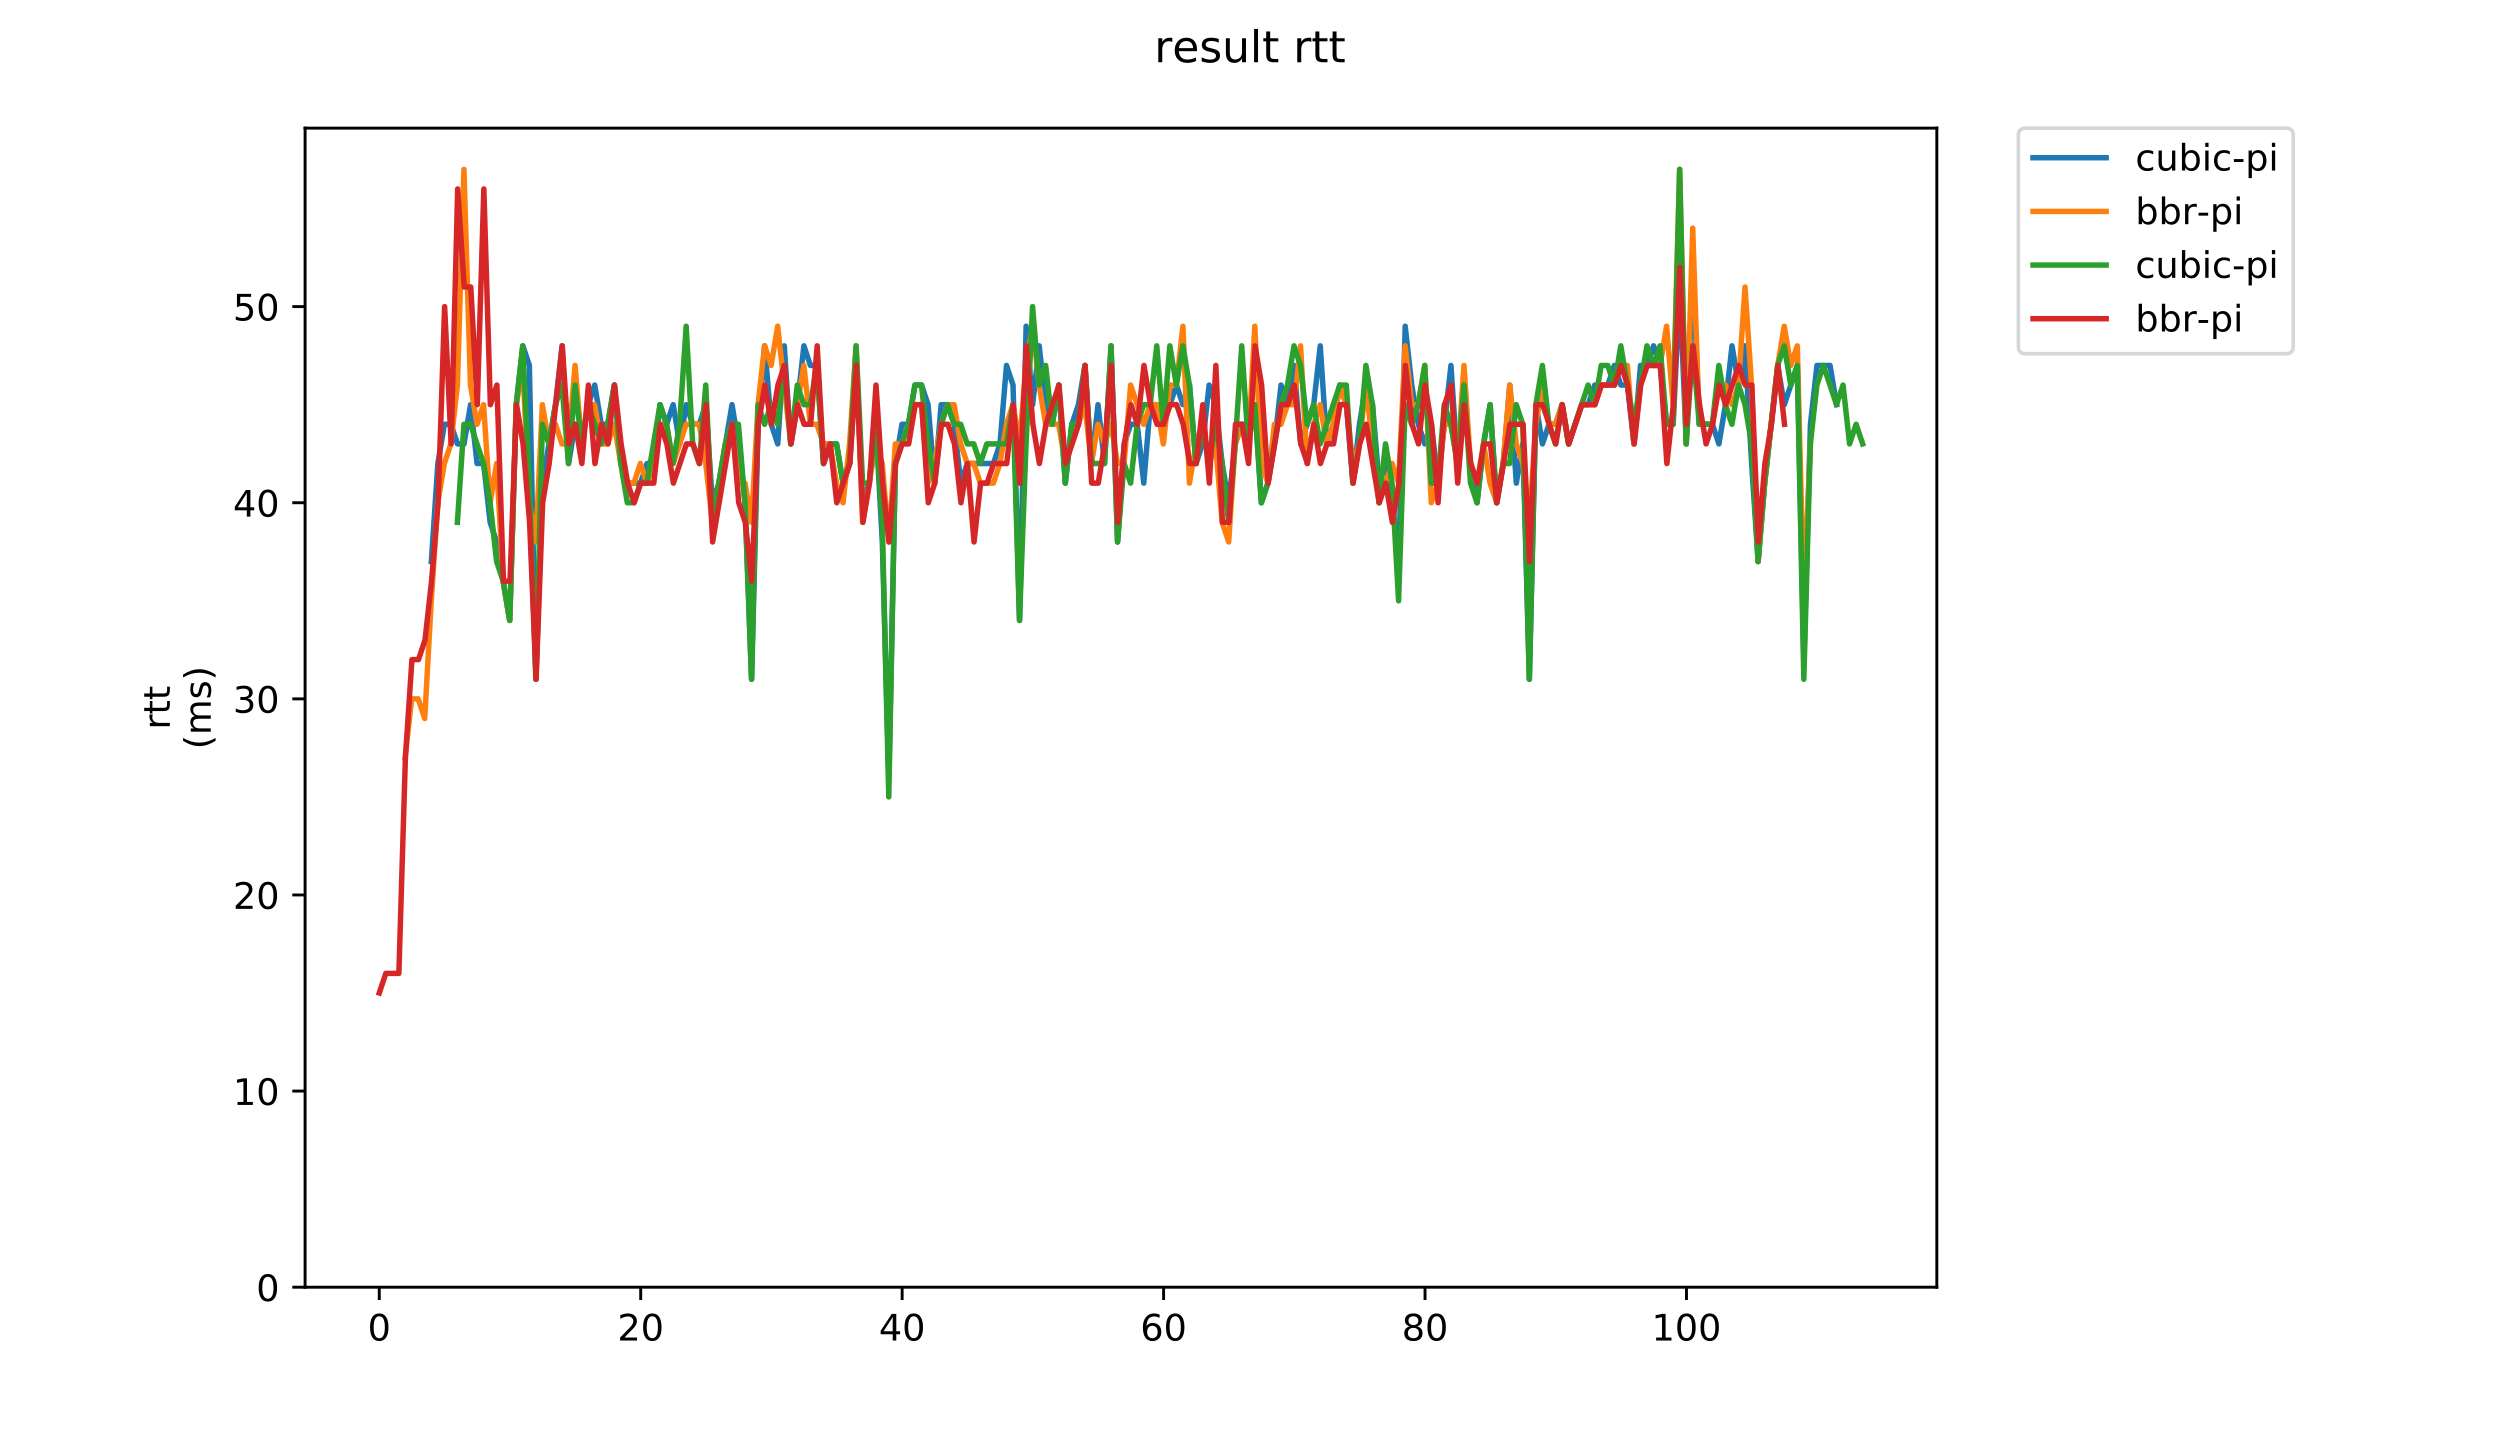 <?xml version="1.0" encoding="utf-8" standalone="no"?>
<!DOCTYPE svg PUBLIC "-//W3C//DTD SVG 1.1//EN"
  "http://www.w3.org/Graphics/SVG/1.1/DTD/svg11.dtd">
<!-- Created with matplotlib (https://matplotlib.org/) -->
<svg height="396pt" version="1.1" viewBox="0 0 684 396" width="684pt" xmlns="http://www.w3.org/2000/svg" xmlns:xlink="http://www.w3.org/1999/xlink">
 <defs>
  <style type="text/css">
*{stroke-linecap:butt;stroke-linejoin:round;}
  </style>
 </defs>
 <g id="figure_1">
  <g id="patch_1">
   <path d="M 0 396 
L 684 396 
L 684 0 
L 0 0 
z
" style="fill:#ffffff;"/>
  </g>
  <g id="axes_1">
   <g id="patch_2">
    <path d="M 83.472 352.174 
L 529.913 352.174 
L 529.913 35.062 
L 83.472 35.062 
z
" style="fill:#ffffff;"/>
   </g>
   <g id="matplotlib.axis_1">
    <g id="xtick_1">
     <g id="line2d_1">
      <defs>
       <path d="M 0 0 
L 0 3.5 
" id="m92d12d5002" style="stroke:#000000;stroke-width:0.8;"/>
      </defs>
      <g>
       <use style="stroke:#000000;stroke-width:0.8;" x="103.765" xlink:href="#m92d12d5002" y="352.174"/>
      </g>
     </g>
     <g id="text_1">
      <!-- 0 -->
      <defs>
       <path d="M 31.781 66.406 
Q 24.172 66.406 20.328 58.906 
Q 16.5 51.422 16.5 36.375 
Q 16.5 21.391 20.328 13.891 
Q 24.172 6.391 31.781 6.391 
Q 39.453 6.391 43.281 13.891 
Q 47.125 21.391 47.125 36.375 
Q 47.125 51.422 43.281 58.906 
Q 39.453 66.406 31.781 66.406 
z
M 31.781 74.219 
Q 44.047 74.219 50.516 64.516 
Q 56.984 54.828 56.984 36.375 
Q 56.984 17.969 50.516 8.266 
Q 44.047 -1.422 31.781 -1.422 
Q 19.531 -1.422 13.062 8.266 
Q 6.594 17.969 6.594 36.375 
Q 6.594 54.828 13.062 64.516 
Q 19.531 74.219 31.781 74.219 
z
" id="DejaVuSans-48"/>
      </defs>
      <g transform="translate(100.584 366.773)scale(0.1 -0.1)">
       <use xlink:href="#DejaVuSans-48"/>
      </g>
     </g>
    </g>
    <g id="xtick_2">
     <g id="line2d_2">
      <g>
       <use style="stroke:#000000;stroke-width:0.8;" x="175.296" xlink:href="#m92d12d5002" y="352.174"/>
      </g>
     </g>
     <g id="text_2">
      <!-- 20 -->
      <defs>
       <path d="M 19.188 8.297 
L 53.609 8.297 
L 53.609 0 
L 7.328 0 
L 7.328 8.297 
Q 12.938 14.109 22.625 23.891 
Q 32.328 33.688 34.812 36.531 
Q 39.547 41.844 41.422 45.531 
Q 43.312 49.219 43.312 52.781 
Q 43.312 58.594 39.234 62.25 
Q 35.156 65.922 28.609 65.922 
Q 23.969 65.922 18.812 64.312 
Q 13.672 62.703 7.812 59.422 
L 7.812 69.391 
Q 13.766 71.781 18.938 73 
Q 24.125 74.219 28.422 74.219 
Q 39.75 74.219 46.484 68.547 
Q 53.219 62.891 53.219 53.422 
Q 53.219 48.922 51.531 44.891 
Q 49.859 40.875 45.406 35.406 
Q 44.188 33.984 37.641 27.219 
Q 31.109 20.453 19.188 8.297 
z
" id="DejaVuSans-50"/>
      </defs>
      <g transform="translate(168.933 366.773)scale(0.1 -0.1)">
       <use xlink:href="#DejaVuSans-50"/>
       <use x="63.623" xlink:href="#DejaVuSans-48"/>
      </g>
     </g>
    </g>
    <g id="xtick_3">
     <g id="line2d_3">
      <g>
       <use style="stroke:#000000;stroke-width:0.8;" x="246.827" xlink:href="#m92d12d5002" y="352.174"/>
      </g>
     </g>
     <g id="text_3">
      <!-- 40 -->
      <defs>
       <path d="M 37.797 64.312 
L 12.891 25.391 
L 37.797 25.391 
z
M 35.203 72.906 
L 47.609 72.906 
L 47.609 25.391 
L 58.016 25.391 
L 58.016 17.188 
L 47.609 17.188 
L 47.609 0 
L 37.797 0 
L 37.797 17.188 
L 4.891 17.188 
L 4.891 26.703 
z
" id="DejaVuSans-52"/>
      </defs>
      <g transform="translate(240.464 366.773)scale(0.1 -0.1)">
       <use xlink:href="#DejaVuSans-52"/>
       <use x="63.623" xlink:href="#DejaVuSans-48"/>
      </g>
     </g>
    </g>
    <g id="xtick_4">
     <g id="line2d_4">
      <g>
       <use style="stroke:#000000;stroke-width:0.8;" x="318.358" xlink:href="#m92d12d5002" y="352.174"/>
      </g>
     </g>
     <g id="text_4">
      <!-- 60 -->
      <defs>
       <path d="M 33.016 40.375 
Q 26.375 40.375 22.484 35.828 
Q 18.609 31.297 18.609 23.391 
Q 18.609 15.531 22.484 10.953 
Q 26.375 6.391 33.016 6.391 
Q 39.656 6.391 43.531 10.953 
Q 47.406 15.531 47.406 23.391 
Q 47.406 31.297 43.531 35.828 
Q 39.656 40.375 33.016 40.375 
z
M 52.594 71.297 
L 52.594 62.312 
Q 48.875 64.062 45.094 64.984 
Q 41.312 65.922 37.594 65.922 
Q 27.828 65.922 22.672 59.328 
Q 17.531 52.734 16.797 39.406 
Q 19.672 43.656 24.016 45.922 
Q 28.375 48.188 33.594 48.188 
Q 44.578 48.188 50.953 41.516 
Q 57.328 34.859 57.328 23.391 
Q 57.328 12.156 50.688 5.359 
Q 44.047 -1.422 33.016 -1.422 
Q 20.359 -1.422 13.672 8.266 
Q 6.984 17.969 6.984 36.375 
Q 6.984 53.656 15.188 63.938 
Q 23.391 74.219 37.203 74.219 
Q 40.922 74.219 44.703 73.484 
Q 48.484 72.75 52.594 71.297 
z
" id="DejaVuSans-54"/>
      </defs>
      <g transform="translate(311.995 366.773)scale(0.1 -0.1)">
       <use xlink:href="#DejaVuSans-54"/>
       <use x="63.623" xlink:href="#DejaVuSans-48"/>
      </g>
     </g>
    </g>
    <g id="xtick_5">
     <g id="line2d_5">
      <g>
       <use style="stroke:#000000;stroke-width:0.8;" x="389.888" xlink:href="#m92d12d5002" y="352.174"/>
      </g>
     </g>
     <g id="text_5">
      <!-- 80 -->
      <defs>
       <path d="M 31.781 34.625 
Q 24.75 34.625 20.719 30.859 
Q 16.703 27.094 16.703 20.516 
Q 16.703 13.922 20.719 10.156 
Q 24.75 6.391 31.781 6.391 
Q 38.812 6.391 42.859 10.172 
Q 46.922 13.969 46.922 20.516 
Q 46.922 27.094 42.891 30.859 
Q 38.875 34.625 31.781 34.625 
z
M 21.922 38.812 
Q 15.578 40.375 12.031 44.719 
Q 8.5 49.078 8.5 55.328 
Q 8.5 64.062 14.719 69.141 
Q 20.953 74.219 31.781 74.219 
Q 42.672 74.219 48.875 69.141 
Q 55.078 64.062 55.078 55.328 
Q 55.078 49.078 51.531 44.719 
Q 48 40.375 41.703 38.812 
Q 48.828 37.156 52.797 32.312 
Q 56.781 27.484 56.781 20.516 
Q 56.781 9.906 50.312 4.234 
Q 43.844 -1.422 31.781 -1.422 
Q 19.734 -1.422 13.25 4.234 
Q 6.781 9.906 6.781 20.516 
Q 6.781 27.484 10.781 32.312 
Q 14.797 37.156 21.922 38.812 
z
M 18.312 54.391 
Q 18.312 48.734 21.844 45.562 
Q 25.391 42.391 31.781 42.391 
Q 38.141 42.391 41.719 45.562 
Q 45.312 48.734 45.312 54.391 
Q 45.312 60.062 41.719 63.234 
Q 38.141 66.406 31.781 66.406 
Q 25.391 66.406 21.844 63.234 
Q 18.312 60.062 18.312 54.391 
z
" id="DejaVuSans-56"/>
      </defs>
      <g transform="translate(383.526 366.773)scale(0.1 -0.1)">
       <use xlink:href="#DejaVuSans-56"/>
       <use x="63.623" xlink:href="#DejaVuSans-48"/>
      </g>
     </g>
    </g>
    <g id="xtick_6">
     <g id="line2d_6">
      <g>
       <use style="stroke:#000000;stroke-width:0.8;" x="461.419" xlink:href="#m92d12d5002" y="352.174"/>
      </g>
     </g>
     <g id="text_6">
      <!-- 100 -->
      <defs>
       <path d="M 12.406 8.297 
L 28.516 8.297 
L 28.516 63.922 
L 10.984 60.406 
L 10.984 69.391 
L 28.422 72.906 
L 38.281 72.906 
L 38.281 8.297 
L 54.391 8.297 
L 54.391 0 
L 12.406 0 
z
" id="DejaVuSans-49"/>
      </defs>
      <g transform="translate(451.875 366.773)scale(0.1 -0.1)">
       <use xlink:href="#DejaVuSans-49"/>
       <use x="63.623" xlink:href="#DejaVuSans-48"/>
       <use x="127.246" xlink:href="#DejaVuSans-48"/>
      </g>
     </g>
    </g>
   </g>
   <g id="matplotlib.axis_2">
    <g id="ytick_1">
     <g id="line2d_7">
      <defs>
       <path d="M 0 0 
L -3.5 0 
" id="m14493f956b" style="stroke:#000000;stroke-width:0.8;"/>
      </defs>
      <g>
       <use style="stroke:#000000;stroke-width:0.8;" x="83.472" xlink:href="#m14493f956b" y="352.174"/>
      </g>
     </g>
     <g id="text_7">
      <!-- 0 -->
      <g transform="translate(70.11 355.973)scale(0.1 -0.1)">
       <use xlink:href="#DejaVuSans-48"/>
      </g>
     </g>
    </g>
    <g id="ytick_2">
     <g id="line2d_8">
      <g>
       <use style="stroke:#000000;stroke-width:0.8;" x="83.472" xlink:href="#m14493f956b" y="298.517"/>
      </g>
     </g>
     <g id="text_8">
      <!-- 10 -->
      <g transform="translate(63.747 302.317)scale(0.1 -0.1)">
       <use xlink:href="#DejaVuSans-49"/>
       <use x="63.623" xlink:href="#DejaVuSans-48"/>
      </g>
     </g>
    </g>
    <g id="ytick_3">
     <g id="line2d_9">
      <g>
       <use style="stroke:#000000;stroke-width:0.8;" x="83.472" xlink:href="#m14493f956b" y="244.861"/>
      </g>
     </g>
     <g id="text_9">
      <!-- 20 -->
      <g transform="translate(63.747 248.66)scale(0.1 -0.1)">
       <use xlink:href="#DejaVuSans-50"/>
       <use x="63.623" xlink:href="#DejaVuSans-48"/>
      </g>
     </g>
    </g>
    <g id="ytick_4">
     <g id="line2d_10">
      <g>
       <use style="stroke:#000000;stroke-width:0.8;" x="83.472" xlink:href="#m14493f956b" y="191.204"/>
      </g>
     </g>
     <g id="text_10">
      <!-- 30 -->
      <defs>
       <path d="M 40.578 39.312 
Q 47.656 37.797 51.625 33 
Q 55.609 28.219 55.609 21.188 
Q 55.609 10.406 48.188 4.484 
Q 40.766 -1.422 27.094 -1.422 
Q 22.516 -1.422 17.656 -0.516 
Q 12.797 0.391 7.625 2.203 
L 7.625 11.719 
Q 11.719 9.328 16.594 8.109 
Q 21.484 6.891 26.812 6.891 
Q 36.078 6.891 40.938 10.547 
Q 45.797 14.203 45.797 21.188 
Q 45.797 27.641 41.281 31.266 
Q 36.766 34.906 28.719 34.906 
L 20.219 34.906 
L 20.219 43.016 
L 29.109 43.016 
Q 36.375 43.016 40.234 45.922 
Q 44.094 48.828 44.094 54.297 
Q 44.094 59.906 40.109 62.906 
Q 36.141 65.922 28.719 65.922 
Q 24.656 65.922 20.016 65.031 
Q 15.375 64.156 9.812 62.312 
L 9.812 71.094 
Q 15.438 72.656 20.344 73.438 
Q 25.25 74.219 29.594 74.219 
Q 40.828 74.219 47.359 69.109 
Q 53.906 64.016 53.906 55.328 
Q 53.906 49.266 50.438 45.094 
Q 46.969 40.922 40.578 39.312 
z
" id="DejaVuSans-51"/>
      </defs>
      <g transform="translate(63.747 195.003)scale(0.1 -0.1)">
       <use xlink:href="#DejaVuSans-51"/>
       <use x="63.623" xlink:href="#DejaVuSans-48"/>
      </g>
     </g>
    </g>
    <g id="ytick_5">
     <g id="line2d_11">
      <g>
       <use style="stroke:#000000;stroke-width:0.8;" x="83.472" xlink:href="#m14493f956b" y="137.547"/>
      </g>
     </g>
     <g id="text_11">
      <!-- 40 -->
      <g transform="translate(63.747 141.346)scale(0.1 -0.1)">
       <use xlink:href="#DejaVuSans-52"/>
       <use x="63.623" xlink:href="#DejaVuSans-48"/>
      </g>
     </g>
    </g>
    <g id="ytick_6">
     <g id="line2d_12">
      <g>
       <use style="stroke:#000000;stroke-width:0.8;" x="83.472" xlink:href="#m14493f956b" y="83.89"/>
      </g>
     </g>
     <g id="text_12">
      <!-- 50 -->
      <defs>
       <path d="M 10.797 72.906 
L 49.516 72.906 
L 49.516 64.594 
L 19.828 64.594 
L 19.828 46.734 
Q 21.969 47.469 24.109 47.828 
Q 26.266 48.188 28.422 48.188 
Q 40.625 48.188 47.75 41.5 
Q 54.891 34.812 54.891 23.391 
Q 54.891 11.625 47.562 5.094 
Q 40.234 -1.422 26.906 -1.422 
Q 22.312 -1.422 17.547 -0.641 
Q 12.797 0.141 7.719 1.703 
L 7.719 11.625 
Q 12.109 9.234 16.797 8.062 
Q 21.484 6.891 26.703 6.891 
Q 35.156 6.891 40.078 11.328 
Q 45.016 15.766 45.016 23.391 
Q 45.016 31 40.078 35.438 
Q 35.156 39.891 26.703 39.891 
Q 22.75 39.891 18.812 39.016 
Q 14.891 38.141 10.797 36.281 
z
" id="DejaVuSans-53"/>
      </defs>
      <g transform="translate(63.747 87.689)scale(0.1 -0.1)">
       <use xlink:href="#DejaVuSans-53"/>
       <use x="63.623" xlink:href="#DejaVuSans-48"/>
      </g>
     </g>
    </g>
    <g id="text_13">
     <!-- rtt -->
     <defs>
      <path d="M 41.109 46.297 
Q 39.594 47.172 37.812 47.578 
Q 36.031 48 33.891 48 
Q 26.266 48 22.188 43.047 
Q 18.109 38.094 18.109 28.812 
L 18.109 0 
L 9.078 0 
L 9.078 54.688 
L 18.109 54.688 
L 18.109 46.188 
Q 20.953 51.172 25.484 53.578 
Q 30.031 56 36.531 56 
Q 37.453 56 38.578 55.875 
Q 39.703 55.766 41.062 55.516 
z
" id="DejaVuSans-114"/>
      <path d="M 18.312 70.219 
L 18.312 54.688 
L 36.812 54.688 
L 36.812 47.703 
L 18.312 47.703 
L 18.312 18.016 
Q 18.312 11.328 20.141 9.422 
Q 21.969 7.516 27.594 7.516 
L 36.812 7.516 
L 36.812 0 
L 27.594 0 
Q 17.188 0 13.234 3.875 
Q 9.281 7.766 9.281 18.016 
L 9.281 47.703 
L 2.688 47.703 
L 2.688 54.688 
L 9.281 54.688 
L 9.281 70.219 
z
" id="DejaVuSans-116"/>
     </defs>
     <g transform="translate(46.47 199.594)rotate(-90)scale(0.1 -0.1)">
      <use xlink:href="#DejaVuSans-114"/>
      <use x="41.113" xlink:href="#DejaVuSans-116"/>
      <use x="80.322" xlink:href="#DejaVuSans-116"/>
     </g>
     <!-- (ms) -->
     <defs>
      <path d="M 31 75.875 
Q 24.469 64.656 21.281 53.656 
Q 18.109 42.672 18.109 31.391 
Q 18.109 20.125 21.312 9.062 
Q 24.516 -2 31 -13.188 
L 23.188 -13.188 
Q 15.875 -1.703 12.234 9.375 
Q 8.594 20.453 8.594 31.391 
Q 8.594 42.281 12.203 53.312 
Q 15.828 64.359 23.188 75.875 
z
" id="DejaVuSans-40"/>
      <path d="M 52 44.188 
Q 55.375 50.25 60.062 53.125 
Q 64.75 56 71.094 56 
Q 79.641 56 84.281 50.016 
Q 88.922 44.047 88.922 33.016 
L 88.922 0 
L 79.891 0 
L 79.891 32.719 
Q 79.891 40.578 77.094 44.375 
Q 74.312 48.188 68.609 48.188 
Q 61.625 48.188 57.562 43.547 
Q 53.516 38.922 53.516 30.906 
L 53.516 0 
L 44.484 0 
L 44.484 32.719 
Q 44.484 40.625 41.703 44.406 
Q 38.922 48.188 33.109 48.188 
Q 26.219 48.188 22.156 43.531 
Q 18.109 38.875 18.109 30.906 
L 18.109 0 
L 9.078 0 
L 9.078 54.688 
L 18.109 54.688 
L 18.109 46.188 
Q 21.188 51.219 25.484 53.609 
Q 29.781 56 35.688 56 
Q 41.656 56 45.828 52.969 
Q 50 49.953 52 44.188 
z
" id="DejaVuSans-109"/>
      <path d="M 44.281 53.078 
L 44.281 44.578 
Q 40.484 46.531 36.375 47.5 
Q 32.281 48.484 27.875 48.484 
Q 21.188 48.484 17.844 46.438 
Q 14.5 44.391 14.5 40.281 
Q 14.5 37.156 16.891 35.375 
Q 19.281 33.594 26.516 31.984 
L 29.594 31.297 
Q 39.156 29.25 43.188 25.516 
Q 47.219 21.781 47.219 15.094 
Q 47.219 7.469 41.188 3.016 
Q 35.156 -1.422 24.609 -1.422 
Q 20.219 -1.422 15.453 -0.562 
Q 10.688 0.297 5.422 2 
L 5.422 11.281 
Q 10.406 8.688 15.234 7.391 
Q 20.062 6.109 24.812 6.109 
Q 31.156 6.109 34.562 8.281 
Q 37.984 10.453 37.984 14.406 
Q 37.984 18.062 35.516 20.016 
Q 33.062 21.969 24.703 23.781 
L 21.578 24.516 
Q 13.234 26.266 9.516 29.906 
Q 5.812 33.547 5.812 39.891 
Q 5.812 47.609 11.281 51.797 
Q 16.75 56 26.812 56 
Q 31.781 56 36.172 55.266 
Q 40.578 54.547 44.281 53.078 
z
" id="DejaVuSans-115"/>
      <path d="M 8.016 75.875 
L 15.828 75.875 
Q 23.141 64.359 26.781 53.312 
Q 30.422 42.281 30.422 31.391 
Q 30.422 20.453 26.781 9.375 
Q 23.141 -1.703 15.828 -13.188 
L 8.016 -13.188 
Q 14.5 -2 17.703 9.062 
Q 20.906 20.125 20.906 31.391 
Q 20.906 42.672 17.703 53.656 
Q 14.5 64.656 8.016 75.875 
z
" id="DejaVuSans-41"/>
     </defs>
     <g transform="translate(57.668 204.995)rotate(-90)scale(0.1 -0.1)">
      <use xlink:href="#DejaVuSans-40"/>
      <use x="39.014" xlink:href="#DejaVuSans-109"/>
      <use x="136.426" xlink:href="#DejaVuSans-115"/>
      <use x="188.525" xlink:href="#DejaVuSans-41"/>
     </g>
    </g>
   </g>
   <g id="line2d_13">
    <path clip-path="url(#p2e85b666f5)" d="M 118.01 153.644 
L 119.799 126.816 
L 121.587 116.084 
L 123.375 116.084 
L 125.164 121.45 
L 126.952 121.45 
L 128.74 110.719 
L 130.528 126.816 
L 132.317 126.816 
L 134.105 142.913 
L 135.893 148.278 
L 139.47 169.741 
L 141.258 110.719 
L 143.046 94.622 
L 144.835 99.987 
L 146.623 185.838 
L 148.411 132.181 
L 151.988 110.719 
L 153.776 94.622 
L 155.564 126.816 
L 157.352 116.084 
L 159.141 121.45 
L 160.929 110.719 
L 162.717 105.353 
L 164.505 116.084 
L 166.294 116.084 
L 168.082 105.353 
L 169.87 126.816 
L 171.659 132.181 
L 175.235 132.181 
L 177.023 126.816 
L 178.812 126.816 
L 180.6 110.719 
L 182.388 116.084 
L 184.176 110.719 
L 185.965 121.45 
L 187.753 110.719 
L 189.541 116.084 
L 191.33 116.084 
L 193.118 110.719 
L 194.906 137.547 
L 196.694 132.181 
L 200.271 110.719 
L 202.059 121.45 
L 203.847 137.547 
L 205.636 185.838 
L 207.424 116.084 
L 209.212 94.622 
L 211.001 116.084 
L 212.789 121.45 
L 214.577 94.622 
L 216.365 121.45 
L 218.154 110.719 
L 219.942 94.622 
L 221.73 99.987 
L 223.518 99.987 
L 225.307 126.816 
L 227.095 121.45 
L 228.883 121.45 
L 230.671 132.181 
L 232.46 126.816 
L 234.248 99.987 
L 236.036 137.547 
L 237.825 132.181 
L 239.613 116.084 
L 241.401 148.278 
L 243.189 212.666 
L 244.978 126.816 
L 246.766 116.084 
L 248.554 116.084 
L 250.342 105.353 
L 252.131 105.353 
L 253.919 110.719 
L 255.707 132.181 
L 257.496 110.719 
L 259.284 110.719 
L 261.072 116.084 
L 262.86 132.181 
L 264.649 126.816 
L 271.802 126.816 
L 273.59 121.45 
L 275.378 99.987 
L 277.167 105.353 
L 278.955 169.741 
L 280.743 89.256 
L 282.531 110.719 
L 284.32 94.622 
L 286.108 110.719 
L 287.896 116.084 
L 289.684 105.353 
L 291.473 132.181 
L 293.261 116.084 
L 295.049 110.719 
L 296.837 99.987 
L 298.626 126.816 
L 300.414 110.719 
L 302.202 126.816 
L 303.991 94.622 
L 305.779 148.278 
L 307.567 121.45 
L 309.355 116.084 
L 311.144 116.084 
L 312.932 132.181 
L 314.72 110.719 
L 316.508 110.719 
L 318.297 116.084 
L 321.873 105.353 
L 323.662 110.719 
L 325.45 105.353 
L 327.238 126.816 
L 329.026 121.45 
L 330.815 105.353 
L 332.603 110.719 
L 334.391 126.816 
L 336.179 137.547 
L 337.968 121.45 
L 339.756 116.084 
L 341.544 116.084 
L 343.333 110.719 
L 345.121 137.547 
L 346.909 132.181 
L 348.697 121.45 
L 350.486 105.353 
L 352.274 110.719 
L 354.062 99.987 
L 355.85 121.45 
L 359.427 110.719 
L 361.215 94.622 
L 363.004 121.45 
L 364.792 116.084 
L 366.58 105.353 
L 368.368 110.719 
L 370.157 132.181 
L 371.945 116.084 
L 373.733 105.353 
L 375.521 110.719 
L 377.31 132.181 
L 379.098 126.816 
L 380.886 137.547 
L 382.674 153.644 
L 384.463 89.256 
L 386.251 105.353 
L 388.039 116.084 
L 389.828 121.45 
L 391.616 116.084 
L 393.404 132.181 
L 396.981 99.987 
L 398.769 126.816 
L 400.557 110.719 
L 402.345 126.816 
L 404.134 137.547 
L 405.922 121.45 
L 407.71 110.719 
L 409.499 137.547 
L 411.287 126.816 
L 413.075 105.353 
L 414.863 132.181 
L 416.652 121.45 
L 418.44 185.838 
L 420.228 110.719 
L 422.016 121.45 
L 423.805 116.084 
L 425.593 116.084 
L 427.381 110.719 
L 429.17 121.45 
L 432.746 110.719 
L 434.534 110.719 
L 436.323 105.353 
L 439.899 105.353 
L 441.687 99.987 
L 443.476 105.353 
L 445.264 105.353 
L 447.052 121.45 
L 448.84 99.987 
L 450.629 99.987 
L 452.417 94.622 
L 454.205 99.987 
L 455.994 116.084 
L 457.782 116.084 
L 459.57 78.525 
L 461.358 121.45 
L 463.147 73.159 
L 464.935 116.084 
L 468.511 116.084 
L 470.3 121.45 
L 472.088 110.719 
L 473.876 94.622 
L 475.665 105.353 
L 477.453 94.622 
L 479.241 126.816 
L 481.029 153.644 
L 482.818 132.181 
L 486.394 99.987 
L 488.182 110.719 
L 491.759 99.987 
L 493.547 180.472 
L 495.336 116.084 
L 497.124 99.987 
L 500.7 99.987 
L 502.489 110.719 
L 502.489 110.719 
" style="fill:none;stroke:#1f77b4;stroke-linecap:square;stroke-width:1.5;"/>
   </g>
   <g id="line2d_14">
    <path clip-path="url(#p2e85b666f5)" d="M 110.839 207.301 
L 112.628 191.204 
L 114.416 191.204 
L 116.204 196.569 
L 117.993 164.375 
L 119.781 137.547 
L 121.569 126.816 
L 123.357 121.45 
L 125.146 105.353 
L 126.934 46.33 
L 128.722 105.353 
L 130.51 116.084 
L 132.299 110.719 
L 134.087 137.547 
L 135.875 126.816 
L 137.664 159.01 
L 139.452 169.741 
L 141.24 110.719 
L 143.028 99.987 
L 144.817 137.547 
L 146.605 148.278 
L 148.393 110.719 
L 150.181 121.45 
L 151.97 116.084 
L 153.758 121.45 
L 155.546 121.45 
L 157.335 99.987 
L 159.123 121.45 
L 160.911 110.719 
L 162.699 110.719 
L 164.488 121.45 
L 166.276 121.45 
L 168.064 116.084 
L 169.852 126.816 
L 171.641 132.181 
L 173.429 132.181 
L 175.217 126.816 
L 177.006 132.181 
L 178.794 126.816 
L 180.582 116.084 
L 182.37 116.084 
L 184.159 126.816 
L 187.735 116.084 
L 191.312 116.084 
L 193.1 126.816 
L 194.888 142.913 
L 198.465 121.45 
L 200.253 116.084 
L 202.041 132.181 
L 203.83 132.181 
L 205.618 142.913 
L 207.406 110.719 
L 209.194 94.622 
L 210.983 99.987 
L 212.771 89.256 
L 216.347 121.45 
L 219.924 99.987 
L 221.712 116.084 
L 223.501 116.084 
L 225.289 121.45 
L 227.077 121.45 
L 228.865 132.181 
L 230.654 137.547 
L 232.442 121.45 
L 234.23 94.622 
L 236.018 142.913 
L 239.595 121.45 
L 241.383 126.816 
L 243.172 148.278 
L 244.96 121.45 
L 246.748 121.45 
L 250.325 110.719 
L 252.113 110.719 
L 253.901 132.181 
L 255.689 126.816 
L 257.478 116.084 
L 259.266 110.719 
L 261.054 110.719 
L 262.842 121.45 
L 264.631 126.816 
L 266.419 126.816 
L 268.207 132.181 
L 271.784 132.181 
L 273.572 126.816 
L 275.36 116.084 
L 277.149 110.719 
L 278.937 121.45 
L 280.725 99.987 
L 282.513 89.256 
L 284.302 105.353 
L 286.09 116.084 
L 289.667 116.084 
L 291.455 126.816 
L 296.82 110.719 
L 298.608 126.816 
L 300.396 116.084 
L 302.184 121.45 
L 303.973 116.084 
L 305.761 126.816 
L 307.549 126.816 
L 309.338 105.353 
L 312.914 116.084 
L 314.702 110.719 
L 316.491 110.719 
L 318.279 121.45 
L 320.067 105.353 
L 321.855 105.353 
L 323.644 89.256 
L 325.432 132.181 
L 327.22 121.45 
L 329.008 116.084 
L 330.797 126.816 
L 332.585 121.45 
L 334.373 142.913 
L 336.162 148.278 
L 337.95 121.45 
L 339.738 116.084 
L 341.526 121.45 
L 343.315 89.256 
L 345.103 126.816 
L 346.891 132.181 
L 348.679 116.084 
L 350.468 116.084 
L 352.256 110.719 
L 354.044 110.719 
L 355.833 94.622 
L 357.621 126.816 
L 359.409 116.084 
L 361.197 110.719 
L 362.986 121.45 
L 364.774 116.084 
L 366.562 105.353 
L 368.35 110.719 
L 370.139 126.816 
L 371.927 121.45 
L 373.715 105.353 
L 377.292 137.547 
L 380.868 126.816 
L 382.657 132.181 
L 384.445 94.622 
L 386.233 110.719 
L 388.021 110.719 
L 389.81 99.987 
L 391.598 137.547 
L 393.386 132.181 
L 395.174 116.084 
L 396.963 116.084 
L 398.751 126.816 
L 400.539 99.987 
L 402.328 126.816 
L 404.116 132.181 
L 405.904 121.45 
L 407.692 132.181 
L 409.481 137.547 
L 411.269 126.816 
L 413.057 105.353 
L 414.845 121.45 
L 416.634 126.816 
L 418.422 142.913 
L 420.21 116.084 
L 421.999 105.353 
L 423.787 116.084 
L 425.575 116.084 
L 427.363 110.719 
L 429.152 121.45 
L 432.728 110.719 
L 436.305 110.719 
L 438.093 105.353 
L 441.67 105.353 
L 443.458 99.987 
L 445.246 99.987 
L 447.034 121.45 
L 448.823 105.353 
L 450.611 99.987 
L 454.187 99.987 
L 455.976 89.256 
L 457.764 110.719 
L 459.552 46.33 
L 461.34 121.45 
L 463.129 62.427 
L 464.917 116.084 
L 468.494 116.084 
L 470.282 105.353 
L 472.07 105.353 
L 473.858 110.719 
L 475.647 105.353 
L 477.435 78.525 
L 479.223 105.353 
L 481.011 153.644 
L 482.8 132.181 
L 486.376 99.987 
L 488.165 89.256 
L 489.953 99.987 
L 491.741 94.622 
L 493.529 164.375 
L 495.318 121.45 
L 495.318 121.45 
" style="fill:none;stroke:#ff7f0e;stroke-linecap:square;stroke-width:1.5;"/>
   </g>
   <g id="line2d_15">
    <path clip-path="url(#p2e85b666f5)" d="M 125.142 142.913 
L 126.93 116.084 
L 128.719 116.084 
L 132.295 126.816 
L 134.083 137.547 
L 135.872 153.644 
L 137.66 159.01 
L 139.448 169.741 
L 141.237 110.719 
L 143.025 94.622 
L 144.813 132.181 
L 146.601 185.838 
L 148.39 116.084 
L 150.178 121.45 
L 151.966 110.719 
L 153.754 105.353 
L 155.543 126.816 
L 157.331 105.353 
L 159.119 121.45 
L 160.907 110.719 
L 164.484 121.45 
L 166.272 116.084 
L 168.061 105.353 
L 169.849 126.816 
L 171.637 137.547 
L 173.425 137.547 
L 175.214 132.181 
L 177.002 132.181 
L 180.578 110.719 
L 182.367 116.084 
L 184.155 126.816 
L 185.943 116.084 
L 187.732 89.256 
L 189.52 121.45 
L 191.308 126.816 
L 193.096 105.353 
L 194.885 142.913 
L 198.461 121.45 
L 200.249 116.084 
L 202.038 116.084 
L 203.826 137.547 
L 205.614 185.838 
L 207.403 110.719 
L 209.191 116.084 
L 210.979 110.719 
L 212.767 116.084 
L 214.556 99.987 
L 216.344 121.45 
L 218.132 105.353 
L 219.92 110.719 
L 221.709 110.719 
L 223.497 99.987 
L 225.285 126.816 
L 227.073 121.45 
L 228.862 121.45 
L 230.65 132.181 
L 232.438 126.816 
L 234.227 94.622 
L 236.015 132.181 
L 237.803 132.181 
L 239.591 116.084 
L 241.38 142.913 
L 243.168 218.032 
L 244.956 126.816 
L 248.533 116.084 
L 250.321 105.353 
L 252.109 105.353 
L 253.898 121.45 
L 255.686 132.181 
L 257.474 116.084 
L 259.262 110.719 
L 261.051 116.084 
L 262.839 116.084 
L 264.627 121.45 
L 266.415 121.45 
L 268.204 126.816 
L 269.992 121.45 
L 275.357 121.45 
L 277.145 110.719 
L 278.933 169.741 
L 280.722 121.45 
L 282.51 83.89 
L 284.298 105.353 
L 286.086 99.987 
L 287.875 116.084 
L 289.663 105.353 
L 291.451 132.181 
L 293.239 116.084 
L 295.028 116.084 
L 296.816 99.987 
L 298.604 126.816 
L 302.181 126.816 
L 303.969 94.622 
L 305.757 148.278 
L 307.546 126.816 
L 309.334 132.181 
L 311.122 116.084 
L 312.91 110.719 
L 314.699 110.719 
L 316.487 94.622 
L 318.275 116.084 
L 320.064 94.622 
L 321.852 105.353 
L 323.64 94.622 
L 325.428 105.353 
L 327.217 126.816 
L 329.005 116.084 
L 330.793 126.816 
L 332.581 116.084 
L 334.37 126.816 
L 336.158 142.913 
L 337.946 121.45 
L 339.735 94.622 
L 341.523 121.45 
L 343.311 110.719 
L 345.099 137.547 
L 346.888 132.181 
L 350.464 110.719 
L 352.252 105.353 
L 354.041 94.622 
L 355.829 99.987 
L 357.617 116.084 
L 359.406 110.719 
L 361.194 121.45 
L 366.559 105.353 
L 368.347 105.353 
L 370.135 132.181 
L 371.923 121.45 
L 373.712 99.987 
L 375.5 110.719 
L 377.288 137.547 
L 379.076 121.45 
L 380.865 132.181 
L 382.653 164.375 
L 384.441 110.719 
L 386.23 116.084 
L 388.018 110.719 
L 389.806 99.987 
L 391.594 132.181 
L 393.383 132.181 
L 395.171 110.719 
L 396.959 116.084 
L 398.747 126.816 
L 400.536 105.353 
L 402.324 132.181 
L 404.112 137.547 
L 405.901 121.45 
L 407.689 110.719 
L 409.477 137.547 
L 411.265 126.816 
L 413.054 126.816 
L 414.842 110.719 
L 416.63 116.084 
L 418.418 185.838 
L 420.207 110.719 
L 421.995 99.987 
L 423.783 116.084 
L 425.572 121.45 
L 427.36 110.719 
L 429.148 121.45 
L 434.513 105.353 
L 436.301 110.719 
L 438.089 99.987 
L 439.878 99.987 
L 441.666 105.353 
L 443.454 94.622 
L 447.031 116.084 
L 450.607 94.622 
L 452.396 99.987 
L 454.184 94.622 
L 455.972 116.084 
L 457.76 116.084 
L 459.549 46.33 
L 461.337 121.45 
L 463.125 94.622 
L 464.913 116.084 
L 468.49 116.084 
L 470.278 99.987 
L 472.067 110.719 
L 473.855 116.084 
L 475.643 105.353 
L 477.431 110.719 
L 479.22 121.45 
L 481.008 153.644 
L 482.796 132.181 
L 486.373 99.987 
L 488.161 94.622 
L 489.949 105.353 
L 491.738 99.987 
L 493.526 185.838 
L 495.314 121.45 
L 497.102 105.353 
L 498.891 99.987 
L 502.467 110.719 
L 504.255 105.353 
L 506.044 121.45 
L 507.832 116.084 
L 509.62 121.45 
L 509.62 121.45 
" style="fill:none;stroke:#2ca02c;stroke-linecap:square;stroke-width:1.5;"/>
   </g>
   <g id="line2d_16">
    <path clip-path="url(#p2e85b666f5)" d="M 103.765 271.689 
L 105.553 266.323 
L 109.13 266.323 
L 110.918 207.301 
L 112.706 180.472 
L 114.495 180.472 
L 116.283 175.107 
L 118.071 159.01 
L 119.86 137.547 
L 121.648 83.89 
L 123.436 121.45 
L 125.224 51.696 
L 127.013 78.525 
L 128.801 78.525 
L 130.589 110.719 
L 132.377 51.696 
L 134.166 110.719 
L 135.954 105.353 
L 137.742 159.01 
L 139.531 159.01 
L 141.319 110.719 
L 143.107 121.45 
L 144.895 142.913 
L 146.684 185.838 
L 148.472 137.547 
L 150.26 126.816 
L 153.837 94.622 
L 155.625 121.45 
L 157.413 116.084 
L 159.201 126.816 
L 160.99 105.353 
L 162.778 126.816 
L 164.566 116.084 
L 166.355 121.45 
L 168.143 105.353 
L 169.931 121.45 
L 171.719 132.181 
L 173.508 137.547 
L 175.296 132.181 
L 178.872 132.181 
L 180.661 116.084 
L 182.449 121.45 
L 184.237 132.181 
L 187.814 121.45 
L 189.602 121.45 
L 191.39 126.816 
L 193.179 110.719 
L 194.967 148.278 
L 200.332 116.084 
L 202.12 137.547 
L 203.908 142.913 
L 205.697 159.01 
L 207.485 116.084 
L 209.273 105.353 
L 211.061 116.084 
L 212.85 105.353 
L 214.638 99.987 
L 216.426 121.45 
L 218.214 110.719 
L 220.003 116.084 
L 221.791 116.084 
L 223.579 94.622 
L 225.367 126.816 
L 227.156 121.45 
L 228.944 137.547 
L 232.521 126.816 
L 234.309 99.987 
L 236.097 142.913 
L 237.885 132.181 
L 239.674 105.353 
L 241.462 132.181 
L 243.25 148.278 
L 245.038 126.816 
L 246.827 121.45 
L 248.615 121.45 
L 250.403 110.719 
L 252.192 110.719 
L 253.98 137.547 
L 255.768 132.181 
L 257.556 116.084 
L 259.345 116.084 
L 261.133 121.45 
L 262.921 137.547 
L 264.709 126.816 
L 266.498 148.278 
L 268.286 132.181 
L 270.074 132.181 
L 271.863 126.816 
L 275.439 126.816 
L 277.227 110.719 
L 279.016 132.181 
L 280.804 94.622 
L 282.592 116.084 
L 284.38 126.816 
L 286.169 116.084 
L 289.745 105.353 
L 291.533 126.816 
L 295.11 116.084 
L 296.898 99.987 
L 298.687 132.181 
L 300.475 132.181 
L 302.263 121.45 
L 304.051 99.987 
L 305.84 142.913 
L 307.628 121.45 
L 309.416 110.719 
L 311.204 116.084 
L 312.993 99.987 
L 314.781 110.719 
L 316.569 116.084 
L 318.358 116.084 
L 320.146 110.719 
L 321.934 110.719 
L 323.722 116.084 
L 325.511 126.816 
L 327.299 126.816 
L 329.087 110.719 
L 330.875 132.181 
L 332.664 99.987 
L 334.452 142.913 
L 336.24 142.913 
L 338.029 116.084 
L 339.817 116.084 
L 341.605 126.816 
L 343.393 94.622 
L 345.182 105.353 
L 346.97 132.181 
L 350.546 110.719 
L 352.335 110.719 
L 354.123 105.353 
L 355.911 121.45 
L 357.699 126.816 
L 359.488 116.084 
L 361.276 126.816 
L 363.064 121.45 
L 364.853 121.45 
L 366.641 110.719 
L 368.429 110.719 
L 370.217 132.181 
L 372.006 121.45 
L 373.794 116.084 
L 377.37 137.547 
L 379.159 132.181 
L 380.947 142.913 
L 382.735 132.181 
L 384.524 99.987 
L 386.312 116.084 
L 388.1 121.45 
L 389.888 105.353 
L 391.677 116.084 
L 393.465 137.547 
L 395.253 110.719 
L 397.041 105.353 
L 398.83 132.181 
L 400.618 110.719 
L 402.406 126.816 
L 404.195 132.181 
L 405.983 121.45 
L 407.771 121.45 
L 409.559 137.547 
L 413.136 116.084 
L 416.712 116.084 
L 418.501 153.644 
L 420.289 110.719 
L 422.077 110.719 
L 425.654 121.45 
L 427.442 110.719 
L 429.23 121.45 
L 432.807 110.719 
L 436.383 110.719 
L 438.172 105.353 
L 441.748 105.353 
L 443.536 99.987 
L 445.325 105.353 
L 447.113 121.45 
L 448.901 105.353 
L 450.69 99.987 
L 454.266 99.987 
L 456.054 126.816 
L 457.843 110.719 
L 459.631 73.159 
L 461.419 116.084 
L 463.207 94.622 
L 464.996 110.719 
L 466.784 121.45 
L 468.572 116.084 
L 470.361 105.353 
L 472.149 110.719 
L 475.725 99.987 
L 477.514 105.353 
L 479.302 105.353 
L 481.09 148.278 
L 482.878 126.816 
L 484.667 116.084 
L 486.455 99.987 
L 488.243 116.084 
L 488.243 116.084 
" style="fill:none;stroke:#d62728;stroke-linecap:square;stroke-width:1.5;"/>
   </g>
   <g id="patch_3">
    <path d="M 83.472 352.174 
L 83.472 35.062 
" style="fill:none;stroke:#000000;stroke-linecap:square;stroke-linejoin:miter;stroke-width:0.8;"/>
   </g>
   <g id="patch_4">
    <path d="M 529.913 352.174 
L 529.913 35.062 
" style="fill:none;stroke:#000000;stroke-linecap:square;stroke-linejoin:miter;stroke-width:0.8;"/>
   </g>
   <g id="patch_5">
    <path d="M 83.472 352.174 
L 529.913 352.174 
" style="fill:none;stroke:#000000;stroke-linecap:square;stroke-linejoin:miter;stroke-width:0.8;"/>
   </g>
   <g id="patch_6">
    <path d="M 83.472 35.062 
L 529.913 35.062 
" style="fill:none;stroke:#000000;stroke-linecap:square;stroke-linejoin:miter;stroke-width:0.8;"/>
   </g>
   <g id="legend_1">
    <g id="patch_7">
     <path d="M 554.235 96.775 
L 625.43 96.775 
Q 627.43 96.775 627.43 94.775 
L 627.43 37.062 
Q 627.43 35.062 625.43 35.062 
L 554.235 35.062 
Q 552.235 35.062 552.235 37.062 
L 552.235 94.775 
Q 552.235 96.775 554.235 96.775 
z
" style="fill:#ffffff;opacity:0.8;stroke:#cccccc;stroke-linejoin:miter;"/>
    </g>
    <g id="line2d_17">
     <path d="M 556.235 43.161 
L 576.235 43.161 
" style="fill:none;stroke:#1f77b4;stroke-linecap:square;stroke-width:1.5;"/>
    </g>
    <g id="line2d_18"/>
    <g id="text_14">
     <!-- cubic-pi -->
     <defs>
      <path d="M 48.781 52.594 
L 48.781 44.188 
Q 44.969 46.297 41.141 47.344 
Q 37.312 48.391 33.406 48.391 
Q 24.656 48.391 19.812 42.844 
Q 14.984 37.312 14.984 27.297 
Q 14.984 17.281 19.812 11.734 
Q 24.656 6.203 33.406 6.203 
Q 37.312 6.203 41.141 7.25 
Q 44.969 8.297 48.781 10.406 
L 48.781 2.094 
Q 45.016 0.344 40.984 -0.531 
Q 36.969 -1.422 32.422 -1.422 
Q 20.062 -1.422 12.781 6.344 
Q 5.516 14.109 5.516 27.297 
Q 5.516 40.672 12.859 48.328 
Q 20.219 56 33.016 56 
Q 37.156 56 41.109 55.141 
Q 45.062 54.297 48.781 52.594 
z
" id="DejaVuSans-99"/>
      <path d="M 8.5 21.578 
L 8.5 54.688 
L 17.484 54.688 
L 17.484 21.922 
Q 17.484 14.156 20.5 10.266 
Q 23.531 6.391 29.594 6.391 
Q 36.859 6.391 41.078 11.031 
Q 45.312 15.672 45.312 23.688 
L 45.312 54.688 
L 54.297 54.688 
L 54.297 0 
L 45.312 0 
L 45.312 8.406 
Q 42.047 3.422 37.719 1 
Q 33.406 -1.422 27.688 -1.422 
Q 18.266 -1.422 13.375 4.438 
Q 8.5 10.297 8.5 21.578 
z
M 31.109 56 
z
" id="DejaVuSans-117"/>
      <path d="M 48.688 27.297 
Q 48.688 37.203 44.609 42.844 
Q 40.531 48.484 33.406 48.484 
Q 26.266 48.484 22.188 42.844 
Q 18.109 37.203 18.109 27.297 
Q 18.109 17.391 22.188 11.75 
Q 26.266 6.109 33.406 6.109 
Q 40.531 6.109 44.609 11.75 
Q 48.688 17.391 48.688 27.297 
z
M 18.109 46.391 
Q 20.953 51.266 25.266 53.625 
Q 29.594 56 35.594 56 
Q 45.562 56 51.781 48.094 
Q 58.016 40.188 58.016 27.297 
Q 58.016 14.406 51.781 6.484 
Q 45.562 -1.422 35.594 -1.422 
Q 29.594 -1.422 25.266 0.953 
Q 20.953 3.328 18.109 8.203 
L 18.109 0 
L 9.078 0 
L 9.078 75.984 
L 18.109 75.984 
z
" id="DejaVuSans-98"/>
      <path d="M 9.422 54.688 
L 18.406 54.688 
L 18.406 0 
L 9.422 0 
z
M 9.422 75.984 
L 18.406 75.984 
L 18.406 64.594 
L 9.422 64.594 
z
" id="DejaVuSans-105"/>
      <path d="M 4.891 31.391 
L 31.203 31.391 
L 31.203 23.391 
L 4.891 23.391 
z
" id="DejaVuSans-45"/>
      <path d="M 18.109 8.203 
L 18.109 -20.797 
L 9.078 -20.797 
L 9.078 54.688 
L 18.109 54.688 
L 18.109 46.391 
Q 20.953 51.266 25.266 53.625 
Q 29.594 56 35.594 56 
Q 45.562 56 51.781 48.094 
Q 58.016 40.188 58.016 27.297 
Q 58.016 14.406 51.781 6.484 
Q 45.562 -1.422 35.594 -1.422 
Q 29.594 -1.422 25.266 0.953 
Q 20.953 3.328 18.109 8.203 
z
M 48.688 27.297 
Q 48.688 37.203 44.609 42.844 
Q 40.531 48.484 33.406 48.484 
Q 26.266 48.484 22.188 42.844 
Q 18.109 37.203 18.109 27.297 
Q 18.109 17.391 22.188 11.75 
Q 26.266 6.109 33.406 6.109 
Q 40.531 6.109 44.609 11.75 
Q 48.688 17.391 48.688 27.297 
z
" id="DejaVuSans-112"/>
     </defs>
     <g transform="translate(584.235 46.661)scale(0.1 -0.1)">
      <use xlink:href="#DejaVuSans-99"/>
      <use x="54.98" xlink:href="#DejaVuSans-117"/>
      <use x="118.359" xlink:href="#DejaVuSans-98"/>
      <use x="181.836" xlink:href="#DejaVuSans-105"/>
      <use x="209.619" xlink:href="#DejaVuSans-99"/>
      <use x="264.6" xlink:href="#DejaVuSans-45"/>
      <use x="300.684" xlink:href="#DejaVuSans-112"/>
      <use x="364.16" xlink:href="#DejaVuSans-105"/>
     </g>
    </g>
    <g id="line2d_19">
     <path d="M 556.235 57.839 
L 576.235 57.839 
" style="fill:none;stroke:#ff7f0e;stroke-linecap:square;stroke-width:1.5;"/>
    </g>
    <g id="line2d_20"/>
    <g id="text_15">
     <!-- bbr-pi -->
     <g transform="translate(584.235 61.339)scale(0.1 -0.1)">
      <use xlink:href="#DejaVuSans-98"/>
      <use x="63.477" xlink:href="#DejaVuSans-98"/>
      <use x="126.953" xlink:href="#DejaVuSans-114"/>
      <use x="167.973" xlink:href="#DejaVuSans-45"/>
      <use x="204.057" xlink:href="#DejaVuSans-112"/>
      <use x="267.533" xlink:href="#DejaVuSans-105"/>
     </g>
    </g>
    <g id="line2d_21">
     <path d="M 556.235 72.517 
L 576.235 72.517 
" style="fill:none;stroke:#2ca02c;stroke-linecap:square;stroke-width:1.5;"/>
    </g>
    <g id="line2d_22"/>
    <g id="text_16">
     <!-- cubic-pi -->
     <g transform="translate(584.235 76.017)scale(0.1 -0.1)">
      <use xlink:href="#DejaVuSans-99"/>
      <use x="54.98" xlink:href="#DejaVuSans-117"/>
      <use x="118.359" xlink:href="#DejaVuSans-98"/>
      <use x="181.836" xlink:href="#DejaVuSans-105"/>
      <use x="209.619" xlink:href="#DejaVuSans-99"/>
      <use x="264.6" xlink:href="#DejaVuSans-45"/>
      <use x="300.684" xlink:href="#DejaVuSans-112"/>
      <use x="364.16" xlink:href="#DejaVuSans-105"/>
     </g>
    </g>
    <g id="line2d_23">
     <path d="M 556.235 87.195 
L 576.235 87.195 
" style="fill:none;stroke:#d62728;stroke-linecap:square;stroke-width:1.5;"/>
    </g>
    <g id="line2d_24"/>
    <g id="text_17">
     <!-- bbr-pi -->
     <g transform="translate(584.235 90.695)scale(0.1 -0.1)">
      <use xlink:href="#DejaVuSans-98"/>
      <use x="63.477" xlink:href="#DejaVuSans-98"/>
      <use x="126.953" xlink:href="#DejaVuSans-114"/>
      <use x="167.973" xlink:href="#DejaVuSans-45"/>
      <use x="204.057" xlink:href="#DejaVuSans-112"/>
      <use x="267.533" xlink:href="#DejaVuSans-105"/>
     </g>
    </g>
   </g>
  </g>
  <g id="text_18">
   <!-- result rtt -->
   <defs>
    <path d="M 56.203 29.594 
L 56.203 25.203 
L 14.891 25.203 
Q 15.484 15.922 20.484 11.062 
Q 25.484 6.203 34.422 6.203 
Q 39.594 6.203 44.453 7.469 
Q 49.312 8.734 54.109 11.281 
L 54.109 2.781 
Q 49.266 0.734 44.188 -0.344 
Q 39.109 -1.422 33.891 -1.422 
Q 20.797 -1.422 13.156 6.188 
Q 5.516 13.812 5.516 26.812 
Q 5.516 40.234 12.766 48.109 
Q 20.016 56 32.328 56 
Q 43.359 56 49.781 48.891 
Q 56.203 41.797 56.203 29.594 
z
M 47.219 32.234 
Q 47.125 39.594 43.094 43.984 
Q 39.062 48.391 32.422 48.391 
Q 24.906 48.391 20.391 44.141 
Q 15.875 39.891 15.188 32.172 
z
" id="DejaVuSans-101"/>
    <path d="M 9.422 75.984 
L 18.406 75.984 
L 18.406 0 
L 9.422 0 
z
" id="DejaVuSans-108"/>
    <path id="DejaVuSans-32"/>
   </defs>
   <g transform="translate(315.818 17.038)scale(0.12 -0.12)">
    <use xlink:href="#DejaVuSans-114"/>
    <use x="41.082" xlink:href="#DejaVuSans-101"/>
    <use x="102.605" xlink:href="#DejaVuSans-115"/>
    <use x="154.705" xlink:href="#DejaVuSans-117"/>
    <use x="218.084" xlink:href="#DejaVuSans-108"/>
    <use x="245.867" xlink:href="#DejaVuSans-116"/>
    <use x="285.076" xlink:href="#DejaVuSans-32"/>
    <use x="316.863" xlink:href="#DejaVuSans-114"/>
    <use x="357.977" xlink:href="#DejaVuSans-116"/>
    <use x="397.186" xlink:href="#DejaVuSans-116"/>
   </g>
  </g>
 </g>
 <defs>
  <clipPath id="p2e85b666f5">
   <rect height="317.112" width="446.441" x="83.472" y="35.062"/>
  </clipPath>
 </defs>
</svg>
